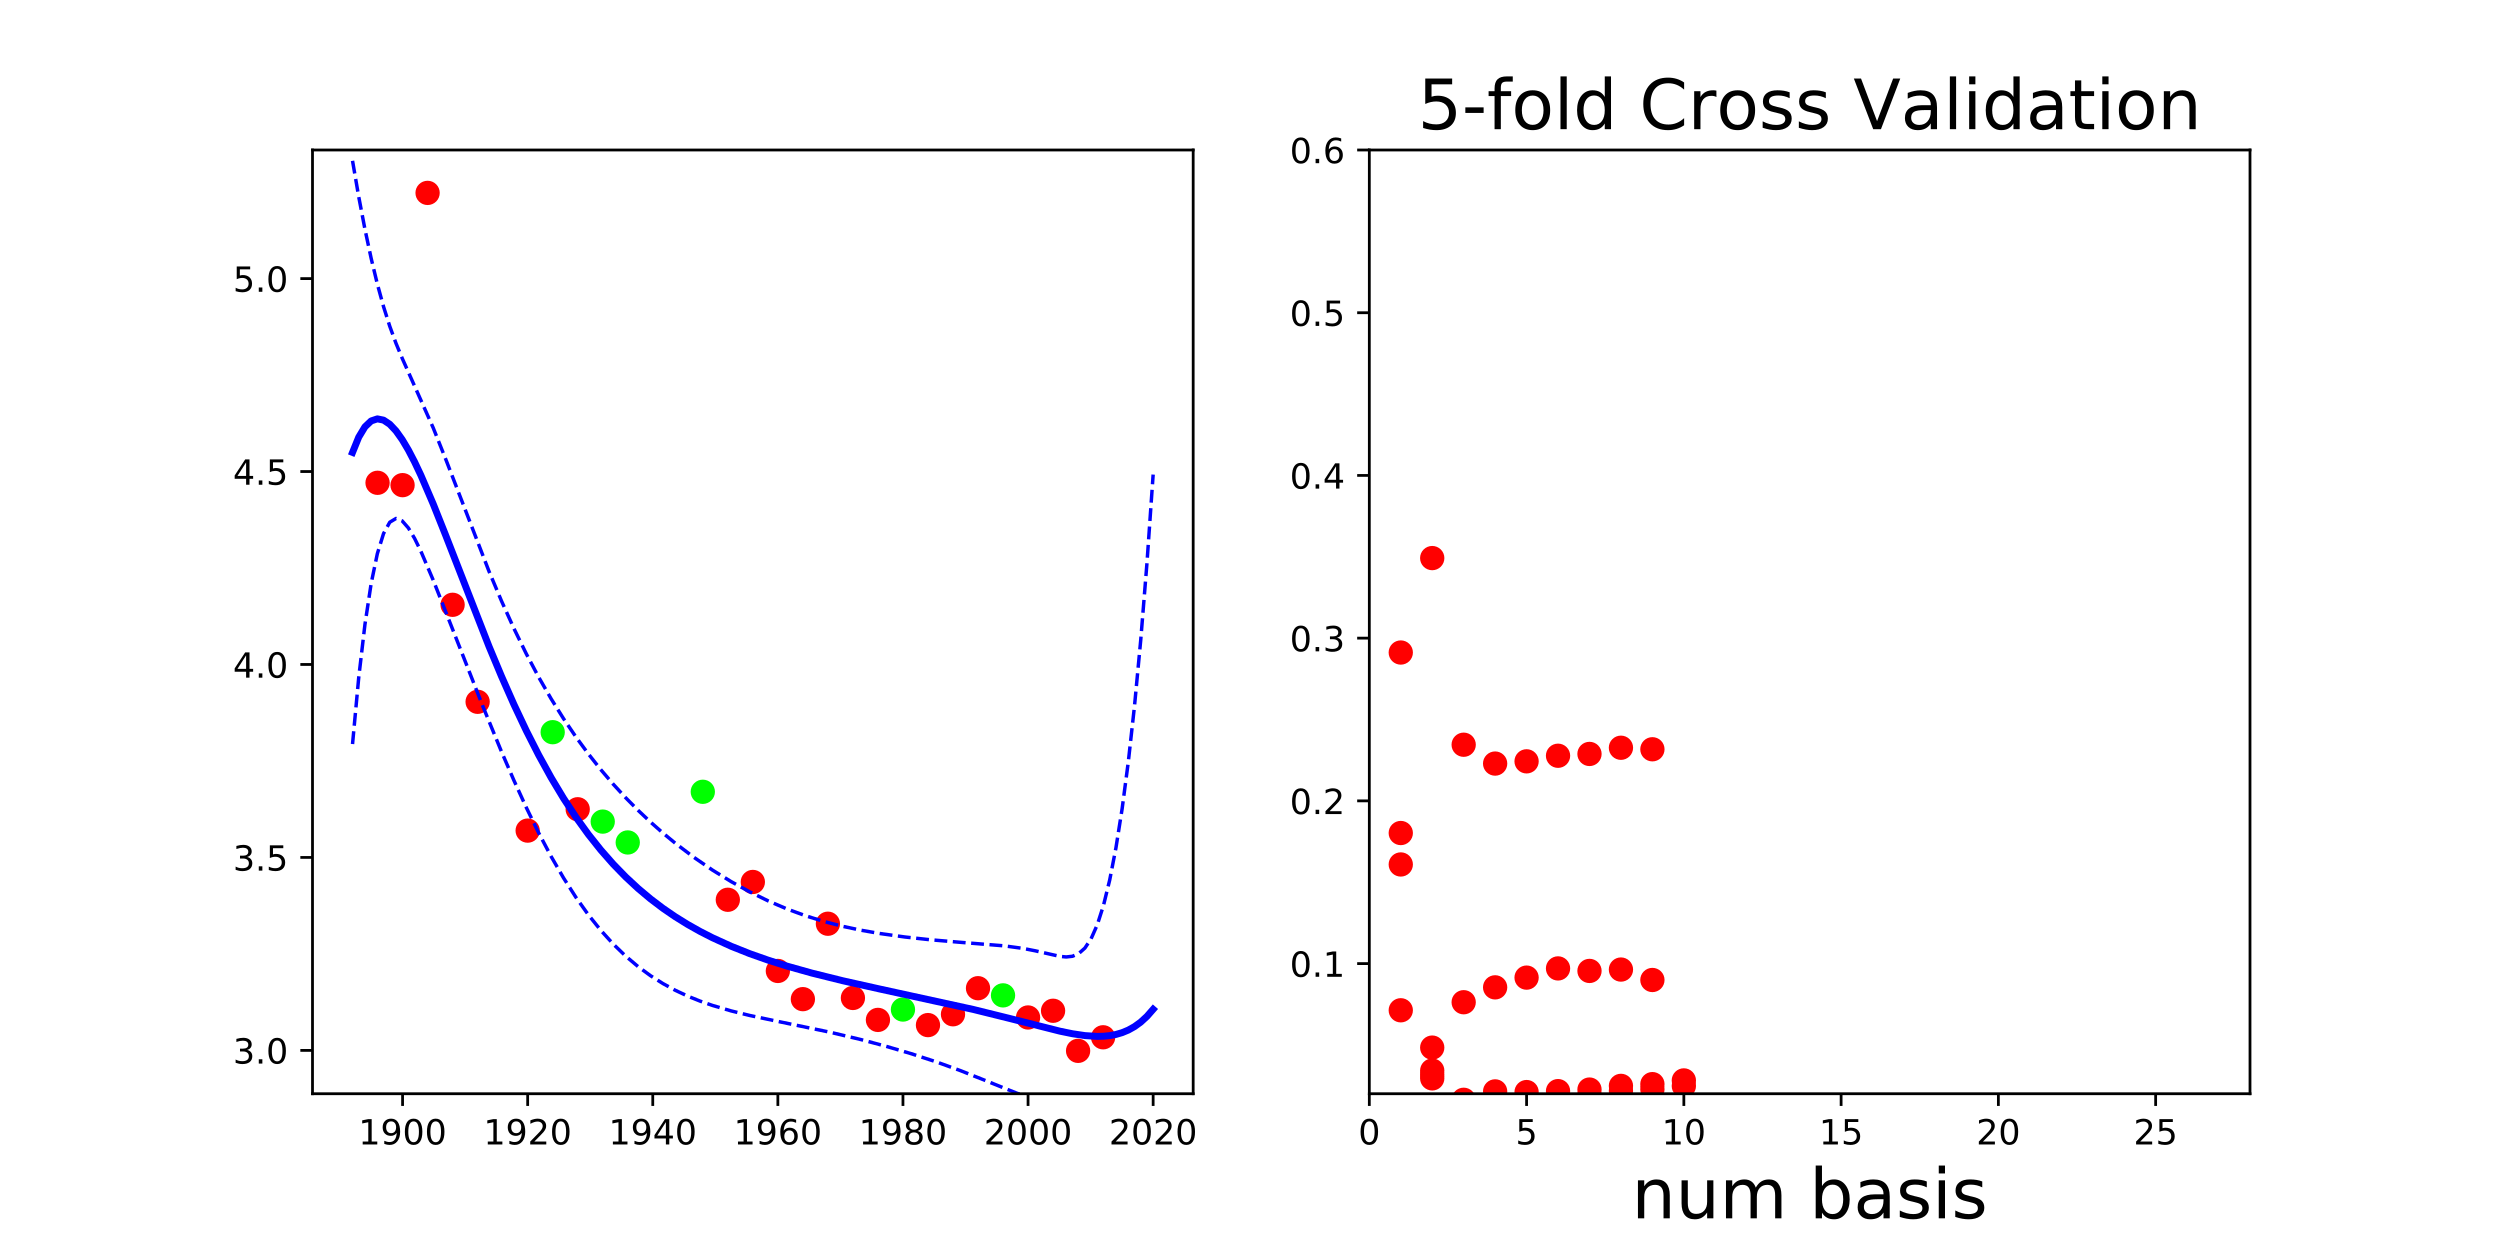 <?xml version="1.0" encoding="utf-8" standalone="no"?>
<!DOCTYPE svg PUBLIC "-//W3C//DTD SVG 1.1//EN"
  "http://www.w3.org/Graphics/SVG/1.1/DTD/svg11.dtd">
<!-- Created with matplotlib (http://matplotlib.org/) -->
<svg height="360pt" version="1.1" viewBox="0 0 720 360" width="720pt" xmlns="http://www.w3.org/2000/svg" xmlns:xlink="http://www.w3.org/1999/xlink">
 <defs>
  <style type="text/css">
*{stroke-linecap:butt;stroke-linejoin:round;}
  </style>
 </defs>
 <g id="figure_1">
  <g id="patch_1">
   <path d="M 0 360 
L 720 360 
L 720 0 
L 0 0 
z
" style="fill:none;"/>
  </g>
  <g id="axes_1">
   <g id="patch_2">
    <path d="M 90 315 
L 343.636 315 
L 343.636 43.2 
L 90 43.2 
z
" style="fill:none;"/>
   </g>
   <g id="matplotlib.axis_1">
    <g id="xtick_1">
     <g id="line2d_1">
      <defs>
       <path d="M 0 0 
L 0 3.5 
" id="m26faeef9ec" style="stroke:#000000;stroke-width:0.8;"/>
      </defs>
      <g>
       <use style="stroke:#000000;stroke-width:0.8;" x="115.94" xlink:href="#m26faeef9ec" y="315"/>
      </g>
     </g>
     <g id="text_1">
      <!-- 1900 -->
      <defs>
       <path d="M 12.406 8.297 
L 28.516 8.297 
L 28.516 63.922 
L 10.984 60.406 
L 10.984 69.391 
L 28.422 72.906 
L 38.281 72.906 
L 38.281 8.297 
L 54.391 8.297 
L 54.391 0 
L 12.406 0 
z
" id="DejaVuSans-31"/>
       <path d="M 10.984 1.516 
L 10.984 10.5 
Q 14.703 8.734 18.5 7.812 
Q 22.312 6.891 25.984 6.891 
Q 35.75 6.891 40.891 13.453 
Q 46.047 20.016 46.781 33.406 
Q 43.953 29.203 39.594 26.953 
Q 35.25 24.703 29.984 24.703 
Q 19.047 24.703 12.672 31.312 
Q 6.297 37.938 6.297 49.422 
Q 6.297 60.641 12.938 67.422 
Q 19.578 74.219 30.609 74.219 
Q 43.266 74.219 49.922 64.516 
Q 56.594 54.828 56.594 36.375 
Q 56.594 19.141 48.406 8.859 
Q 40.234 -1.422 26.422 -1.422 
Q 22.703 -1.422 18.891 -0.688 
Q 15.094 0.047 10.984 1.516 
z
M 30.609 32.422 
Q 37.25 32.422 41.125 36.953 
Q 45.016 41.5 45.016 49.422 
Q 45.016 57.281 41.125 61.844 
Q 37.25 66.406 30.609 66.406 
Q 23.969 66.406 20.094 61.844 
Q 16.219 57.281 16.219 49.422 
Q 16.219 41.5 20.094 36.953 
Q 23.969 32.422 30.609 32.422 
z
" id="DejaVuSans-39"/>
       <path d="M 31.781 66.406 
Q 24.172 66.406 20.328 58.906 
Q 16.5 51.422 16.5 36.375 
Q 16.5 21.391 20.328 13.891 
Q 24.172 6.391 31.781 6.391 
Q 39.453 6.391 43.281 13.891 
Q 47.125 21.391 47.125 36.375 
Q 47.125 51.422 43.281 58.906 
Q 39.453 66.406 31.781 66.406 
z
M 31.781 74.219 
Q 44.047 74.219 50.516 64.516 
Q 56.984 54.828 56.984 36.375 
Q 56.984 17.969 50.516 8.266 
Q 44.047 -1.422 31.781 -1.422 
Q 19.531 -1.422 13.062 8.266 
Q 6.594 17.969 6.594 36.375 
Q 6.594 54.828 13.062 64.516 
Q 19.531 74.219 31.781 74.219 
z
" id="DejaVuSans-30"/>
      </defs>
      <g transform="translate(103.215 329.598)scale(0.1 -0.1)">
       <use xlink:href="#DejaVuSans-31"/>
       <use x="63.623" xlink:href="#DejaVuSans-39"/>
       <use x="127.246" xlink:href="#DejaVuSans-30"/>
       <use x="190.869" xlink:href="#DejaVuSans-30"/>
      </g>
     </g>
    </g>
    <g id="xtick_2">
     <g id="line2d_2">
      <g>
       <use style="stroke:#000000;stroke-width:0.8;" x="151.968" xlink:href="#m26faeef9ec" y="315"/>
      </g>
     </g>
     <g id="text_2">
      <!-- 1920 -->
      <defs>
       <path d="M 19.188 8.297 
L 53.609 8.297 
L 53.609 0 
L 7.328 0 
L 7.328 8.297 
Q 12.938 14.109 22.625 23.891 
Q 32.328 33.688 34.812 36.531 
Q 39.547 41.844 41.422 45.531 
Q 43.312 49.219 43.312 52.781 
Q 43.312 58.594 39.234 62.25 
Q 35.156 65.922 28.609 65.922 
Q 23.969 65.922 18.812 64.312 
Q 13.672 62.703 7.812 59.422 
L 7.812 69.391 
Q 13.766 71.781 18.938 73 
Q 24.125 74.219 28.422 74.219 
Q 39.75 74.219 46.484 68.547 
Q 53.219 62.891 53.219 53.422 
Q 53.219 48.922 51.531 44.891 
Q 49.859 40.875 45.406 35.406 
Q 44.188 33.984 37.641 27.219 
Q 31.109 20.453 19.188 8.297 
z
" id="DejaVuSans-32"/>
      </defs>
      <g transform="translate(139.243 329.598)scale(0.1 -0.1)">
       <use xlink:href="#DejaVuSans-31"/>
       <use x="63.623" xlink:href="#DejaVuSans-39"/>
       <use x="127.246" xlink:href="#DejaVuSans-32"/>
       <use x="190.869" xlink:href="#DejaVuSans-30"/>
      </g>
     </g>
    </g>
    <g id="xtick_3">
     <g id="line2d_3">
      <g>
       <use style="stroke:#000000;stroke-width:0.8;" x="187.996" xlink:href="#m26faeef9ec" y="315"/>
      </g>
     </g>
     <g id="text_3">
      <!-- 1940 -->
      <defs>
       <path d="M 37.797 64.312 
L 12.891 25.391 
L 37.797 25.391 
z
M 35.203 72.906 
L 47.609 72.906 
L 47.609 25.391 
L 58.016 25.391 
L 58.016 17.188 
L 47.609 17.188 
L 47.609 0 
L 37.797 0 
L 37.797 17.188 
L 4.891 17.188 
L 4.891 26.703 
z
" id="DejaVuSans-34"/>
      </defs>
      <g transform="translate(175.271 329.598)scale(0.1 -0.1)">
       <use xlink:href="#DejaVuSans-31"/>
       <use x="63.623" xlink:href="#DejaVuSans-39"/>
       <use x="127.246" xlink:href="#DejaVuSans-34"/>
       <use x="190.869" xlink:href="#DejaVuSans-30"/>
      </g>
     </g>
    </g>
    <g id="xtick_4">
     <g id="line2d_4">
      <g>
       <use style="stroke:#000000;stroke-width:0.8;" x="224.024" xlink:href="#m26faeef9ec" y="315"/>
      </g>
     </g>
     <g id="text_4">
      <!-- 1960 -->
      <defs>
       <path d="M 33.016 40.375 
Q 26.375 40.375 22.484 35.828 
Q 18.609 31.297 18.609 23.391 
Q 18.609 15.531 22.484 10.953 
Q 26.375 6.391 33.016 6.391 
Q 39.656 6.391 43.531 10.953 
Q 47.406 15.531 47.406 23.391 
Q 47.406 31.297 43.531 35.828 
Q 39.656 40.375 33.016 40.375 
z
M 52.594 71.297 
L 52.594 62.312 
Q 48.875 64.062 45.094 64.984 
Q 41.312 65.922 37.594 65.922 
Q 27.828 65.922 22.672 59.328 
Q 17.531 52.734 16.797 39.406 
Q 19.672 43.656 24.016 45.922 
Q 28.375 48.188 33.594 48.188 
Q 44.578 48.188 50.953 41.516 
Q 57.328 34.859 57.328 23.391 
Q 57.328 12.156 50.688 5.359 
Q 44.047 -1.422 33.016 -1.422 
Q 20.359 -1.422 13.672 8.266 
Q 6.984 17.969 6.984 36.375 
Q 6.984 53.656 15.188 63.938 
Q 23.391 74.219 37.203 74.219 
Q 40.922 74.219 44.703 73.484 
Q 48.484 72.75 52.594 71.297 
z
" id="DejaVuSans-36"/>
      </defs>
      <g transform="translate(211.299 329.598)scale(0.1 -0.1)">
       <use xlink:href="#DejaVuSans-31"/>
       <use x="63.623" xlink:href="#DejaVuSans-39"/>
       <use x="127.246" xlink:href="#DejaVuSans-36"/>
       <use x="190.869" xlink:href="#DejaVuSans-30"/>
      </g>
     </g>
    </g>
    <g id="xtick_5">
     <g id="line2d_5">
      <g>
       <use style="stroke:#000000;stroke-width:0.8;" x="260.052" xlink:href="#m26faeef9ec" y="315"/>
      </g>
     </g>
     <g id="text_5">
      <!-- 1980 -->
      <defs>
       <path d="M 31.781 34.625 
Q 24.75 34.625 20.719 30.859 
Q 16.703 27.094 16.703 20.516 
Q 16.703 13.922 20.719 10.156 
Q 24.75 6.391 31.781 6.391 
Q 38.812 6.391 42.859 10.172 
Q 46.922 13.969 46.922 20.516 
Q 46.922 27.094 42.891 30.859 
Q 38.875 34.625 31.781 34.625 
z
M 21.922 38.812 
Q 15.578 40.375 12.031 44.719 
Q 8.5 49.078 8.5 55.328 
Q 8.5 64.062 14.719 69.141 
Q 20.953 74.219 31.781 74.219 
Q 42.672 74.219 48.875 69.141 
Q 55.078 64.062 55.078 55.328 
Q 55.078 49.078 51.531 44.719 
Q 48 40.375 41.703 38.812 
Q 48.828 37.156 52.797 32.312 
Q 56.781 27.484 56.781 20.516 
Q 56.781 9.906 50.312 4.234 
Q 43.844 -1.422 31.781 -1.422 
Q 19.734 -1.422 13.25 4.234 
Q 6.781 9.906 6.781 20.516 
Q 6.781 27.484 10.781 32.312 
Q 14.797 37.156 21.922 38.812 
z
M 18.312 54.391 
Q 18.312 48.734 21.844 45.562 
Q 25.391 42.391 31.781 42.391 
Q 38.141 42.391 41.719 45.562 
Q 45.312 48.734 45.312 54.391 
Q 45.312 60.062 41.719 63.234 
Q 38.141 66.406 31.781 66.406 
Q 25.391 66.406 21.844 63.234 
Q 18.312 60.062 18.312 54.391 
z
" id="DejaVuSans-38"/>
      </defs>
      <g transform="translate(247.327 329.598)scale(0.1 -0.1)">
       <use xlink:href="#DejaVuSans-31"/>
       <use x="63.623" xlink:href="#DejaVuSans-39"/>
       <use x="127.246" xlink:href="#DejaVuSans-38"/>
       <use x="190.869" xlink:href="#DejaVuSans-30"/>
      </g>
     </g>
    </g>
    <g id="xtick_6">
     <g id="line2d_6">
      <g>
       <use style="stroke:#000000;stroke-width:0.8;" x="296.08" xlink:href="#m26faeef9ec" y="315"/>
      </g>
     </g>
     <g id="text_6">
      <!-- 2000 -->
      <g transform="translate(283.355 329.598)scale(0.1 -0.1)">
       <use xlink:href="#DejaVuSans-32"/>
       <use x="63.623" xlink:href="#DejaVuSans-30"/>
       <use x="127.246" xlink:href="#DejaVuSans-30"/>
       <use x="190.869" xlink:href="#DejaVuSans-30"/>
      </g>
     </g>
    </g>
    <g id="xtick_7">
     <g id="line2d_7">
      <g>
       <use style="stroke:#000000;stroke-width:0.8;" x="332.107" xlink:href="#m26faeef9ec" y="315"/>
      </g>
     </g>
     <g id="text_7">
      <!-- 2020 -->
      <g transform="translate(319.382 329.598)scale(0.1 -0.1)">
       <use xlink:href="#DejaVuSans-32"/>
       <use x="63.623" xlink:href="#DejaVuSans-30"/>
       <use x="127.246" xlink:href="#DejaVuSans-32"/>
       <use x="190.869" xlink:href="#DejaVuSans-30"/>
      </g>
     </g>
    </g>
   </g>
   <g id="matplotlib.axis_2">
    <g id="ytick_1">
     <g id="line2d_8">
      <defs>
       <path d="M 0 0 
L -3.5 0 
" id="mc18b4d6259" style="stroke:#000000;stroke-width:0.8;"/>
      </defs>
      <g>
       <use style="stroke:#000000;stroke-width:0.8;" x="90" xlink:href="#mc18b4d6259" y="302.509"/>
      </g>
     </g>
     <g id="text_8">
      <!-- 3.0 -->
      <defs>
       <path d="M 40.578 39.312 
Q 47.656 37.797 51.625 33 
Q 55.609 28.219 55.609 21.188 
Q 55.609 10.406 48.188 4.484 
Q 40.766 -1.422 27.094 -1.422 
Q 22.516 -1.422 17.656 -0.516 
Q 12.797 0.391 7.625 2.203 
L 7.625 11.719 
Q 11.719 9.328 16.594 8.109 
Q 21.484 6.891 26.812 6.891 
Q 36.078 6.891 40.938 10.547 
Q 45.797 14.203 45.797 21.188 
Q 45.797 27.641 41.281 31.266 
Q 36.766 34.906 28.719 34.906 
L 20.219 34.906 
L 20.219 43.016 
L 29.109 43.016 
Q 36.375 43.016 40.234 45.922 
Q 44.094 48.828 44.094 54.297 
Q 44.094 59.906 40.109 62.906 
Q 36.141 65.922 28.719 65.922 
Q 24.656 65.922 20.016 65.031 
Q 15.375 64.156 9.812 62.312 
L 9.812 71.094 
Q 15.438 72.656 20.344 73.438 
Q 25.25 74.219 29.594 74.219 
Q 40.828 74.219 47.359 69.109 
Q 53.906 64.016 53.906 55.328 
Q 53.906 49.266 50.438 45.094 
Q 46.969 40.922 40.578 39.312 
z
" id="DejaVuSans-33"/>
       <path d="M 10.688 12.406 
L 21 12.406 
L 21 0 
L 10.688 0 
z
" id="DejaVuSans-2e"/>
      </defs>
      <g transform="translate(67.097 306.309)scale(0.1 -0.1)">
       <use xlink:href="#DejaVuSans-33"/>
       <use x="63.623" xlink:href="#DejaVuSans-2e"/>
       <use x="95.41" xlink:href="#DejaVuSans-30"/>
      </g>
     </g>
    </g>
    <g id="ytick_2">
     <g id="line2d_9">
      <g>
       <use style="stroke:#000000;stroke-width:0.8;" x="90" xlink:href="#mc18b4d6259" y="246.941"/>
      </g>
     </g>
     <g id="text_9">
      <!-- 3.5 -->
      <defs>
       <path d="M 10.797 72.906 
L 49.516 72.906 
L 49.516 64.594 
L 19.828 64.594 
L 19.828 46.734 
Q 21.969 47.469 24.109 47.828 
Q 26.266 48.188 28.422 48.188 
Q 40.625 48.188 47.75 41.5 
Q 54.891 34.812 54.891 23.391 
Q 54.891 11.625 47.562 5.094 
Q 40.234 -1.422 26.906 -1.422 
Q 22.312 -1.422 17.547 -0.641 
Q 12.797 0.141 7.719 1.703 
L 7.719 11.625 
Q 12.109 9.234 16.797 8.062 
Q 21.484 6.891 26.703 6.891 
Q 35.156 6.891 40.078 11.328 
Q 45.016 15.766 45.016 23.391 
Q 45.016 31 40.078 35.438 
Q 35.156 39.891 26.703 39.891 
Q 22.75 39.891 18.812 39.016 
Q 14.891 38.141 10.797 36.281 
z
" id="DejaVuSans-35"/>
      </defs>
      <g transform="translate(67.097 250.74)scale(0.1 -0.1)">
       <use xlink:href="#DejaVuSans-33"/>
       <use x="63.623" xlink:href="#DejaVuSans-2e"/>
       <use x="95.41" xlink:href="#DejaVuSans-35"/>
      </g>
     </g>
    </g>
    <g id="ytick_3">
     <g id="line2d_10">
      <g>
       <use style="stroke:#000000;stroke-width:0.8;" x="90" xlink:href="#mc18b4d6259" y="191.373"/>
      </g>
     </g>
     <g id="text_10">
      <!-- 4.0 -->
      <g transform="translate(67.097 195.172)scale(0.1 -0.1)">
       <use xlink:href="#DejaVuSans-34"/>
       <use x="63.623" xlink:href="#DejaVuSans-2e"/>
       <use x="95.41" xlink:href="#DejaVuSans-30"/>
      </g>
     </g>
    </g>
    <g id="ytick_4">
     <g id="line2d_11">
      <g>
       <use style="stroke:#000000;stroke-width:0.8;" x="90" xlink:href="#mc18b4d6259" y="135.804"/>
      </g>
     </g>
     <g id="text_11">
      <!-- 4.5 -->
      <g transform="translate(67.097 139.604)scale(0.1 -0.1)">
       <use xlink:href="#DejaVuSans-34"/>
       <use x="63.623" xlink:href="#DejaVuSans-2e"/>
       <use x="95.41" xlink:href="#DejaVuSans-35"/>
      </g>
     </g>
    </g>
    <g id="ytick_5">
     <g id="line2d_12">
      <g>
       <use style="stroke:#000000;stroke-width:0.8;" x="90" xlink:href="#mc18b4d6259" y="80.236"/>
      </g>
     </g>
     <g id="text_12">
      <!-- 5.0 -->
      <g transform="translate(67.097 84.035)scale(0.1 -0.1)">
       <use xlink:href="#DejaVuSans-35"/>
       <use x="63.623" xlink:href="#DejaVuSans-2e"/>
       <use x="95.41" xlink:href="#DejaVuSans-30"/>
      </g>
     </g>
    </g>
   </g>
   <g id="line2d_13">
    <defs>
     <path d="M 0 3 
C 0.796 3 1.559 2.684 2.121 2.121 
C 2.684 1.559 3 0.796 3 0 
C 3 -0.796 2.684 -1.559 2.121 -2.121 
C 1.559 -2.684 0.796 -3 0 -3 
C -0.796 -3 -1.559 -2.684 -2.121 -2.121 
C -2.684 -1.559 -3 -0.796 -3 0 
C -3 0.796 -2.684 1.559 -2.121 2.121 
C -1.559 2.684 -0.796 3 0 3 
z
" id="mc33b21d9c6" style="stroke:#ff0000;"/>
    </defs>
    <g clip-path="url(#p772fdf764b)">
     <use style="fill:#ff0000;stroke:#ff0000;" x="274.463" xlink:href="#mc33b21d9c6" y="292.11"/>
     <use style="fill:#ff0000;stroke:#ff0000;" x="137.557" xlink:href="#mc33b21d9c6" y="202.118"/>
     <use style="fill:#ff0000;stroke:#ff0000;" x="252.846" xlink:href="#mc33b21d9c6" y="293.734"/>
     <use style="fill:#ff0000;stroke:#ff0000;" x="224.024" xlink:href="#mc33b21d9c6" y="279.634"/>
     <use style="fill:#ff0000;stroke:#ff0000;" x="267.257" xlink:href="#mc33b21d9c6" y="295.227"/>
     <use style="fill:#ff0000;stroke:#ff0000;" x="123.146" xlink:href="#mc33b21d9c6" y="55.555"/>
     <use style="fill:#ff0000;stroke:#ff0000;" x="166.379" xlink:href="#mc33b21d9c6" y="233.067"/>
     <use style="fill:#ff0000;stroke:#ff0000;" x="310.491" xlink:href="#mc33b21d9c6" y="302.645"/>
     <use style="fill:#ff0000;stroke:#ff0000;" x="115.94" xlink:href="#mc33b21d9c6" y="139.724"/>
     <use style="fill:#ff0000;stroke:#ff0000;" x="303.285" xlink:href="#mc33b21d9c6" y="291.1"/>
     <use style="fill:#ff0000;stroke:#ff0000;" x="108.735" xlink:href="#mc33b21d9c6" y="139.046"/>
     <use style="fill:#ff0000;stroke:#ff0000;" x="238.435" xlink:href="#mc33b21d9c6" y="266.035"/>
     <use style="fill:#ff0000;stroke:#ff0000;" x="151.968" xlink:href="#mc33b21d9c6" y="239.216"/>
     <use style="fill:#ff0000;stroke:#ff0000;" x="130.351" xlink:href="#mc33b21d9c6" y="174.182"/>
     <use style="fill:#ff0000;stroke:#ff0000;" x="317.696" xlink:href="#mc33b21d9c6" y="298.739"/>
     <use style="fill:#ff0000;stroke:#ff0000;" x="216.818" xlink:href="#mc33b21d9c6" y="254.006"/>
     <use style="fill:#ff0000;stroke:#ff0000;" x="281.668" xlink:href="#mc33b21d9c6" y="284.603"/>
     <use style="fill:#ff0000;stroke:#ff0000;" x="296.08" xlink:href="#mc33b21d9c6" y="293.032"/>
     <use style="fill:#ff0000;stroke:#ff0000;" x="231.229" xlink:href="#mc33b21d9c6" y="287.755"/>
     <use style="fill:#ff0000;stroke:#ff0000;" x="209.613" xlink:href="#mc33b21d9c6" y="259.134"/>
     <use style="fill:#ff0000;stroke:#ff0000;" x="245.64" xlink:href="#mc33b21d9c6" y="287.413"/>
    </g>
   </g>
   <g id="line2d_14">
    <defs>
     <path d="M 0 3 
C 0.796 3 1.559 2.684 2.121 2.121 
C 2.684 1.559 3 0.796 3 0 
C 3 -0.796 2.684 -1.559 2.121 -2.121 
C 1.559 -2.684 0.796 -3 0 -3 
C -0.796 -3 -1.559 -2.684 -2.121 -2.121 
C -2.684 -1.559 -3 -0.796 -3 0 
C -3 0.796 -2.684 1.559 -2.121 2.121 
C -1.559 2.684 -0.796 3 0 3 
z
" id="m5771066d41" style="stroke:#00ff00;"/>
    </defs>
    <g clip-path="url(#p772fdf764b)">
     <use style="fill:#00ff00;stroke:#00ff00;" x="202.407" xlink:href="#m5771066d41" y="228.036"/>
     <use style="fill:#00ff00;stroke:#00ff00;" x="159.174" xlink:href="#m5771066d41" y="210.872"/>
     <use style="fill:#00ff00;stroke:#00ff00;" x="173.585" xlink:href="#m5771066d41" y="236.623"/>
     <use style="fill:#00ff00;stroke:#00ff00;" x="180.79" xlink:href="#m5771066d41" y="242.628"/>
     <use style="fill:#00ff00;stroke:#00ff00;" x="260.052" xlink:href="#m5771066d41" y="290.749"/>
     <use style="fill:#00ff00;stroke:#00ff00;" x="288.874" xlink:href="#m5771066d41" y="286.667"/>
    </g>
   </g>
   <g id="line2d_15">
    <path clip-path="url(#p772fdf764b)" d="M 101.529 130.302 
L 103.316 125.897 
L 105.104 122.932 
L 106.891 121.23 
L 108.679 120.633 
L 110.466 120.996 
L 112.254 122.188 
L 114.041 124.09 
L 115.828 126.597 
L 117.616 129.61 
L 119.403 133.046 
L 121.191 136.826 
L 124.766 145.152 
L 128.34 154.129 
L 140.852 186.213 
L 144.427 194.774 
L 148.002 202.866 
L 151.577 210.441 
L 155.152 217.475 
L 158.727 223.963 
L 162.302 229.916 
L 165.876 235.353 
L 169.451 240.301 
L 173.026 244.792 
L 176.601 248.859 
L 180.176 252.536 
L 183.751 255.859 
L 187.326 258.86 
L 190.9 261.57 
L 194.475 264.021 
L 198.05 266.239 
L 201.625 268.25 
L 205.2 270.077 
L 210.562 272.519 
L 215.924 274.658 
L 221.287 276.548 
L 226.649 278.237 
L 233.799 280.241 
L 242.736 282.458 
L 253.461 284.857 
L 280.272 290.713 
L 290.997 293.369 
L 305.296 296.987 
L 308.871 297.717 
L 312.446 298.251 
L 316.021 298.48 
L 317.808 298.437 
L 319.595 298.261 
L 321.383 297.926 
L 323.17 297.403 
L 324.958 296.661 
L 326.745 295.661 
L 328.533 294.364 
L 330.32 292.722 
L 332.107 290.683 
L 332.107 290.683 
" style="fill:none;stroke:#0000ff;stroke-linecap:square;stroke-width:2;"/>
   </g>
   <g id="line2d_16">
    <path clip-path="url(#p772fdf764b)" d="M 101.529 46.319 
L 103.316 56.679 
L 105.104 66.026 
L 106.891 74.402 
L 108.679 81.83 
L 110.466 88.337 
L 112.254 93.975 
L 114.041 98.86 
L 115.828 103.177 
L 124.766 123.226 
L 128.34 132.176 
L 140.852 164.588 
L 144.427 173.077 
L 148.002 180.988 
L 151.577 188.304 
L 155.152 195.048 
L 158.727 201.257 
L 162.302 206.977 
L 165.876 212.255 
L 169.451 217.132 
L 173.026 221.648 
L 176.601 225.837 
L 180.176 229.73 
L 183.751 233.355 
L 187.326 236.736 
L 190.9 239.892 
L 194.475 242.842 
L 199.838 246.911 
L 205.2 250.588 
L 210.562 253.898 
L 215.924 256.86 
L 221.287 259.483 
L 226.649 261.775 
L 232.011 263.745 
L 237.374 265.409 
L 242.736 266.792 
L 248.098 267.929 
L 253.461 268.861 
L 260.61 269.854 
L 267.76 270.634 
L 276.697 271.394 
L 289.209 272.405 
L 294.571 273.132 
L 298.146 273.833 
L 305.296 275.449 
L 307.083 275.601 
L 308.871 275.404 
L 310.658 274.641 
L 312.446 273.05 
L 314.233 270.36 
L 316.021 266.327 
L 317.808 260.743 
L 319.595 253.433 
L 321.383 244.227 
L 323.17 232.939 
L 324.958 219.36 
L 326.745 203.244 
L 328.533 184.311 
L 330.32 162.241 
L 332.107 136.676 
L 332.107 136.676 
" style="fill:none;stroke:#0000ff;stroke-dasharray:3.7,1.6;stroke-dashoffset:0;"/>
   </g>
   <g id="line2d_17">
    <path clip-path="url(#p772fdf764b)" d="M 101.529 214.285 
L 103.316 195.116 
L 105.104 179.837 
L 106.891 168.059 
L 108.679 159.437 
L 110.466 153.656 
L 112.254 150.401 
L 114.041 149.321 
L 115.828 150.016 
L 117.616 152.061 
L 119.403 155.065 
L 121.191 158.711 
L 124.766 167.079 
L 130.128 180.665 
L 139.065 203.415 
L 144.427 216.471 
L 148.002 224.745 
L 151.577 232.578 
L 155.152 239.902 
L 158.727 246.669 
L 162.302 252.854 
L 165.876 258.451 
L 169.451 263.47 
L 173.026 267.936 
L 176.601 271.881 
L 180.176 275.342 
L 183.751 278.362 
L 187.326 280.984 
L 190.9 283.249 
L 194.475 285.2 
L 198.05 286.878 
L 201.625 288.321 
L 205.2 289.566 
L 210.562 291.139 
L 215.924 292.455 
L 224.862 294.339 
L 239.161 297.304 
L 248.098 299.435 
L 255.248 301.348 
L 262.398 303.456 
L 269.547 305.783 
L 276.697 308.372 
L 283.847 311.217 
L 292.784 314.813 
L 296.359 316.071 
L 299.934 317.132 
L 305.296 318.526 
L 307.083 319.141 
L 308.871 320.03 
L 310.658 321.389 
L 312.446 323.452 
L 314.233 326.463 
L 316.021 330.634 
L 317.808 336.131 
L 319.595 343.088 
L 321.383 351.625 
L 323.019 361 
L 323.019 361 
" style="fill:none;stroke:#0000ff;stroke-dasharray:3.7,1.6;stroke-dashoffset:0;"/>
   </g>
   <g id="patch_3">
    <path d="M 90 315 
L 90 43.2 
" style="fill:none;stroke:#000000;stroke-linecap:square;stroke-linejoin:miter;stroke-width:0.8;"/>
   </g>
   <g id="patch_4">
    <path d="M 343.636 315 
L 343.636 43.2 
" style="fill:none;stroke:#000000;stroke-linecap:square;stroke-linejoin:miter;stroke-width:0.8;"/>
   </g>
   <g id="patch_5">
    <path d="M 90 315 
L 343.636 315 
" style="fill:none;stroke:#000000;stroke-linecap:square;stroke-linejoin:miter;stroke-width:0.8;"/>
   </g>
   <g id="patch_6">
    <path d="M 90 43.2 
L 343.636 43.2 
" style="fill:none;stroke:#000000;stroke-linecap:square;stroke-linejoin:miter;stroke-width:0.8;"/>
   </g>
  </g>
  <g id="axes_2">
   <g id="patch_7">
    <path d="M 394.364 315 
L 648 315 
L 648 43.2 
L 394.364 43.2 
z
" style="fill:none;"/>
   </g>
   <g id="matplotlib.axis_3">
    <g id="xtick_8">
     <g id="line2d_18">
      <g>
       <use style="stroke:#000000;stroke-width:0.8;" x="394.364" xlink:href="#m26faeef9ec" y="315"/>
      </g>
     </g>
     <g id="text_13">
      <!-- 0 -->
      <g transform="translate(391.182 329.598)scale(0.1 -0.1)">
       <use xlink:href="#DejaVuSans-30"/>
      </g>
     </g>
    </g>
    <g id="xtick_9">
     <g id="line2d_19">
      <g>
       <use style="stroke:#000000;stroke-width:0.8;" x="439.656" xlink:href="#m26faeef9ec" y="315"/>
      </g>
     </g>
     <g id="text_14">
      <!-- 5 -->
      <g transform="translate(436.475 329.598)scale(0.1 -0.1)">
       <use xlink:href="#DejaVuSans-35"/>
      </g>
     </g>
    </g>
    <g id="xtick_10">
     <g id="line2d_20">
      <g>
       <use style="stroke:#000000;stroke-width:0.8;" x="484.948" xlink:href="#m26faeef9ec" y="315"/>
      </g>
     </g>
     <g id="text_15">
      <!-- 10 -->
      <g transform="translate(478.586 329.598)scale(0.1 -0.1)">
       <use xlink:href="#DejaVuSans-31"/>
       <use x="63.623" xlink:href="#DejaVuSans-30"/>
      </g>
     </g>
    </g>
    <g id="xtick_11">
     <g id="line2d_21">
      <g>
       <use style="stroke:#000000;stroke-width:0.8;" x="530.24" xlink:href="#m26faeef9ec" y="315"/>
      </g>
     </g>
     <g id="text_16">
      <!-- 15 -->
      <g transform="translate(523.878 329.598)scale(0.1 -0.1)">
       <use xlink:href="#DejaVuSans-31"/>
       <use x="63.623" xlink:href="#DejaVuSans-35"/>
      </g>
     </g>
    </g>
    <g id="xtick_12">
     <g id="line2d_22">
      <g>
       <use style="stroke:#000000;stroke-width:0.8;" x="575.532" xlink:href="#m26faeef9ec" y="315"/>
      </g>
     </g>
     <g id="text_17">
      <!-- 20 -->
      <g transform="translate(569.17 329.598)scale(0.1 -0.1)">
       <use xlink:href="#DejaVuSans-32"/>
       <use x="63.623" xlink:href="#DejaVuSans-30"/>
      </g>
     </g>
    </g>
    <g id="xtick_13">
     <g id="line2d_23">
      <g>
       <use style="stroke:#000000;stroke-width:0.8;" x="620.825" xlink:href="#m26faeef9ec" y="315"/>
      </g>
     </g>
     <g id="text_18">
      <!-- 25 -->
      <g transform="translate(614.462 329.598)scale(0.1 -0.1)">
       <use xlink:href="#DejaVuSans-32"/>
       <use x="63.623" xlink:href="#DejaVuSans-35"/>
      </g>
     </g>
    </g>
    <g id="text_19">
     <!-- num basis -->
     <defs>
      <path d="M 54.891 33.016 
L 54.891 0 
L 45.906 0 
L 45.906 32.719 
Q 45.906 40.484 42.875 44.328 
Q 39.844 48.188 33.797 48.188 
Q 26.516 48.188 22.312 43.547 
Q 18.109 38.922 18.109 30.906 
L 18.109 0 
L 9.078 0 
L 9.078 54.688 
L 18.109 54.688 
L 18.109 46.188 
Q 21.344 51.125 25.703 53.562 
Q 30.078 56 35.797 56 
Q 45.219 56 50.047 50.172 
Q 54.891 44.344 54.891 33.016 
z
" id="DejaVuSans-6e"/>
      <path d="M 8.5 21.578 
L 8.5 54.688 
L 17.484 54.688 
L 17.484 21.922 
Q 17.484 14.156 20.5 10.266 
Q 23.531 6.391 29.594 6.391 
Q 36.859 6.391 41.078 11.031 
Q 45.312 15.672 45.312 23.688 
L 45.312 54.688 
L 54.297 54.688 
L 54.297 0 
L 45.312 0 
L 45.312 8.406 
Q 42.047 3.422 37.719 1 
Q 33.406 -1.422 27.688 -1.422 
Q 18.266 -1.422 13.375 4.438 
Q 8.5 10.297 8.5 21.578 
z
M 31.109 56 
z
" id="DejaVuSans-75"/>
      <path d="M 52 44.188 
Q 55.375 50.25 60.062 53.125 
Q 64.75 56 71.094 56 
Q 79.641 56 84.281 50.016 
Q 88.922 44.047 88.922 33.016 
L 88.922 0 
L 79.891 0 
L 79.891 32.719 
Q 79.891 40.578 77.094 44.375 
Q 74.312 48.188 68.609 48.188 
Q 61.625 48.188 57.562 43.547 
Q 53.516 38.922 53.516 30.906 
L 53.516 0 
L 44.484 0 
L 44.484 32.719 
Q 44.484 40.625 41.703 44.406 
Q 38.922 48.188 33.109 48.188 
Q 26.219 48.188 22.156 43.531 
Q 18.109 38.875 18.109 30.906 
L 18.109 0 
L 9.078 0 
L 9.078 54.688 
L 18.109 54.688 
L 18.109 46.188 
Q 21.188 51.219 25.484 53.609 
Q 29.781 56 35.688 56 
Q 41.656 56 45.828 52.969 
Q 50 49.953 52 44.188 
z
" id="DejaVuSans-6d"/>
      <path id="DejaVuSans-20"/>
      <path d="M 48.688 27.297 
Q 48.688 37.203 44.609 42.844 
Q 40.531 48.484 33.406 48.484 
Q 26.266 48.484 22.188 42.844 
Q 18.109 37.203 18.109 27.297 
Q 18.109 17.391 22.188 11.75 
Q 26.266 6.109 33.406 6.109 
Q 40.531 6.109 44.609 11.75 
Q 48.688 17.391 48.688 27.297 
z
M 18.109 46.391 
Q 20.953 51.266 25.266 53.625 
Q 29.594 56 35.594 56 
Q 45.562 56 51.781 48.094 
Q 58.016 40.188 58.016 27.297 
Q 58.016 14.406 51.781 6.484 
Q 45.562 -1.422 35.594 -1.422 
Q 29.594 -1.422 25.266 0.953 
Q 20.953 3.328 18.109 8.203 
L 18.109 0 
L 9.078 0 
L 9.078 75.984 
L 18.109 75.984 
z
" id="DejaVuSans-62"/>
      <path d="M 34.281 27.484 
Q 23.391 27.484 19.188 25 
Q 14.984 22.516 14.984 16.5 
Q 14.984 11.719 18.141 8.906 
Q 21.297 6.109 26.703 6.109 
Q 34.188 6.109 38.703 11.406 
Q 43.219 16.703 43.219 25.484 
L 43.219 27.484 
z
M 52.203 31.203 
L 52.203 0 
L 43.219 0 
L 43.219 8.297 
Q 40.141 3.328 35.547 0.953 
Q 30.953 -1.422 24.312 -1.422 
Q 15.922 -1.422 10.953 3.297 
Q 6 8.016 6 15.922 
Q 6 25.141 12.172 29.828 
Q 18.359 34.516 30.609 34.516 
L 43.219 34.516 
L 43.219 35.406 
Q 43.219 41.609 39.141 45 
Q 35.062 48.391 27.688 48.391 
Q 23 48.391 18.547 47.266 
Q 14.109 46.141 10.016 43.891 
L 10.016 52.203 
Q 14.938 54.109 19.578 55.047 
Q 24.219 56 28.609 56 
Q 40.484 56 46.344 49.844 
Q 52.203 43.703 52.203 31.203 
z
" id="DejaVuSans-61"/>
      <path d="M 44.281 53.078 
L 44.281 44.578 
Q 40.484 46.531 36.375 47.5 
Q 32.281 48.484 27.875 48.484 
Q 21.188 48.484 17.844 46.438 
Q 14.5 44.391 14.5 40.281 
Q 14.5 37.156 16.891 35.375 
Q 19.281 33.594 26.516 31.984 
L 29.594 31.297 
Q 39.156 29.25 43.188 25.516 
Q 47.219 21.781 47.219 15.094 
Q 47.219 7.469 41.188 3.016 
Q 35.156 -1.422 24.609 -1.422 
Q 20.219 -1.422 15.453 -0.562 
Q 10.688 0.297 5.422 2 
L 5.422 11.281 
Q 10.406 8.688 15.234 7.391 
Q 20.062 6.109 24.812 6.109 
Q 31.156 6.109 34.562 8.281 
Q 37.984 10.453 37.984 14.406 
Q 37.984 18.062 35.516 20.016 
Q 33.062 21.969 24.703 23.781 
L 21.578 24.516 
Q 13.234 26.266 9.516 29.906 
Q 5.812 33.547 5.812 39.891 
Q 5.812 47.609 11.281 51.797 
Q 16.75 56 26.812 56 
Q 31.781 56 36.172 55.266 
Q 40.578 54.547 44.281 53.078 
z
" id="DejaVuSans-73"/>
      <path d="M 9.422 54.688 
L 18.406 54.688 
L 18.406 0 
L 9.422 0 
z
M 9.422 75.984 
L 18.406 75.984 
L 18.406 64.594 
L 9.422 64.594 
z
" id="DejaVuSans-69"/>
     </defs>
     <g transform="translate(469.915 350.875)scale(0.2 -0.2)">
      <use xlink:href="#DejaVuSans-6e"/>
      <use x="63.379" xlink:href="#DejaVuSans-75"/>
      <use x="126.758" xlink:href="#DejaVuSans-6d"/>
      <use x="224.17" xlink:href="#DejaVuSans-20"/>
      <use x="255.957" xlink:href="#DejaVuSans-62"/>
      <use x="319.434" xlink:href="#DejaVuSans-61"/>
      <use x="380.713" xlink:href="#DejaVuSans-73"/>
      <use x="432.812" xlink:href="#DejaVuSans-69"/>
      <use x="460.596" xlink:href="#DejaVuSans-73"/>
     </g>
    </g>
   </g>
   <g id="matplotlib.axis_4">
    <g id="ytick_6">
     <g id="line2d_24">
      <g>
       <use style="stroke:#000000;stroke-width:0.8;" x="394.364" xlink:href="#mc18b4d6259" y="277.51"/>
      </g>
     </g>
     <g id="text_20">
      <!-- 0.1 -->
      <g transform="translate(371.461 281.31)scale(0.1 -0.1)">
       <use xlink:href="#DejaVuSans-30"/>
       <use x="63.623" xlink:href="#DejaVuSans-2e"/>
       <use x="95.41" xlink:href="#DejaVuSans-31"/>
      </g>
     </g>
    </g>
    <g id="ytick_7">
     <g id="line2d_25">
      <g>
       <use style="stroke:#000000;stroke-width:0.8;" x="394.364" xlink:href="#mc18b4d6259" y="230.648"/>
      </g>
     </g>
     <g id="text_21">
      <!-- 0.2 -->
      <g transform="translate(371.461 234.447)scale(0.1 -0.1)">
       <use xlink:href="#DejaVuSans-30"/>
       <use x="63.623" xlink:href="#DejaVuSans-2e"/>
       <use x="95.41" xlink:href="#DejaVuSans-32"/>
      </g>
     </g>
    </g>
    <g id="ytick_8">
     <g id="line2d_26">
      <g>
       <use style="stroke:#000000;stroke-width:0.8;" x="394.364" xlink:href="#mc18b4d6259" y="183.786"/>
      </g>
     </g>
     <g id="text_22">
      <!-- 0.3 -->
      <g transform="translate(371.461 187.585)scale(0.1 -0.1)">
       <use xlink:href="#DejaVuSans-30"/>
       <use x="63.623" xlink:href="#DejaVuSans-2e"/>
       <use x="95.41" xlink:href="#DejaVuSans-33"/>
      </g>
     </g>
    </g>
    <g id="ytick_9">
     <g id="line2d_27">
      <g>
       <use style="stroke:#000000;stroke-width:0.8;" x="394.364" xlink:href="#mc18b4d6259" y="136.924"/>
      </g>
     </g>
     <g id="text_23">
      <!-- 0.4 -->
      <g transform="translate(371.461 140.723)scale(0.1 -0.1)">
       <use xlink:href="#DejaVuSans-30"/>
       <use x="63.623" xlink:href="#DejaVuSans-2e"/>
       <use x="95.41" xlink:href="#DejaVuSans-34"/>
      </g>
     </g>
    </g>
    <g id="ytick_10">
     <g id="line2d_28">
      <g>
       <use style="stroke:#000000;stroke-width:0.8;" x="394.364" xlink:href="#mc18b4d6259" y="90.062"/>
      </g>
     </g>
     <g id="text_24">
      <!-- 0.5 -->
      <g transform="translate(371.461 93.861)scale(0.1 -0.1)">
       <use xlink:href="#DejaVuSans-30"/>
       <use x="63.623" xlink:href="#DejaVuSans-2e"/>
       <use x="95.41" xlink:href="#DejaVuSans-35"/>
      </g>
     </g>
    </g>
    <g id="ytick_11">
     <g id="line2d_29">
      <g>
       <use style="stroke:#000000;stroke-width:0.8;" x="394.364" xlink:href="#mc18b4d6259" y="43.2"/>
      </g>
     </g>
     <g id="text_25">
      <!-- 0.6 -->
      <g transform="translate(371.461 46.999)scale(0.1 -0.1)">
       <use xlink:href="#DejaVuSans-30"/>
       <use x="63.623" xlink:href="#DejaVuSans-2e"/>
       <use x="95.41" xlink:href="#DejaVuSans-36"/>
      </g>
     </g>
    </g>
   </g>
   <g id="line2d_30">
    <g clip-path="url(#pa563bf146b)">
     <use style="fill:#ff0000;stroke:#ff0000;" x="403.422" xlink:href="#mc33b21d9c6" y="239.91"/>
    </g>
   </g>
   <g id="line2d_31">
    <g clip-path="url(#pa563bf146b)">
     <use style="fill:#ff0000;stroke:#ff0000;" x="403.422" xlink:href="#mc33b21d9c6" y="290.962"/>
    </g>
   </g>
   <g id="line2d_32">
    <g clip-path="url(#pa563bf146b)"/>
   </g>
   <g id="line2d_33">
    <g clip-path="url(#pa563bf146b)">
     <use style="fill:#ff0000;stroke:#ff0000;" x="403.422" xlink:href="#mc33b21d9c6" y="187.926"/>
    </g>
   </g>
   <g id="line2d_34">
    <g clip-path="url(#pa563bf146b)">
     <use style="fill:#ff0000;stroke:#ff0000;" x="403.422" xlink:href="#mc33b21d9c6" y="248.965"/>
    </g>
   </g>
   <g id="line2d_35">
    <g clip-path="url(#pa563bf146b)">
     <use style="fill:#ff0000;stroke:#ff0000;" x="412.481" xlink:href="#mc33b21d9c6" y="309.515"/>
    </g>
   </g>
   <g id="line2d_36">
    <g clip-path="url(#pa563bf146b)">
     <use style="fill:#ff0000;stroke:#ff0000;" x="412.481" xlink:href="#mc33b21d9c6" y="310.572"/>
    </g>
   </g>
   <g id="line2d_37">
    <g clip-path="url(#pa563bf146b)">
     <use style="fill:#ff0000;stroke:#ff0000;" x="412.481" xlink:href="#mc33b21d9c6" y="160.73"/>
    </g>
   </g>
   <g id="line2d_38">
    <g clip-path="url(#pa563bf146b)">
     <use style="fill:#ff0000;stroke:#ff0000;" x="412.481" xlink:href="#mc33b21d9c6" y="301.71"/>
    </g>
   </g>
   <g id="line2d_39">
    <g clip-path="url(#pa563bf146b)">
     <use style="fill:#ff0000;stroke:#ff0000;" x="412.481" xlink:href="#mc33b21d9c6" y="308.333"/>
    </g>
   </g>
   <g id="line2d_40">
    <g clip-path="url(#pa563bf146b)">
     <use style="fill:#ff0000;stroke:#ff0000;" x="421.539" xlink:href="#mc33b21d9c6" y="317.002"/>
    </g>
   </g>
   <g id="line2d_41">
    <g clip-path="url(#pa563bf146b)">
     <use style="fill:#ff0000;stroke:#ff0000;" x="421.539" xlink:href="#mc33b21d9c6" y="316.741"/>
    </g>
   </g>
   <g id="line2d_42">
    <g clip-path="url(#pa563bf146b)">
     <use style="fill:#ff0000;stroke:#ff0000;" x="421.539" xlink:href="#mc33b21d9c6" y="214.481"/>
    </g>
   </g>
   <g id="line2d_43">
    <g clip-path="url(#pa563bf146b)">
     <use style="fill:#ff0000;stroke:#ff0000;" x="421.539" xlink:href="#mc33b21d9c6" y="288.643"/>
    </g>
   </g>
   <g id="line2d_44">
    <g clip-path="url(#pa563bf146b)">
     <use style="fill:#ff0000;stroke:#ff0000;" x="421.539" xlink:href="#mc33b21d9c6" y="322.678"/>
    </g>
   </g>
   <g id="line2d_45">
    <g clip-path="url(#pa563bf146b)">
     <use style="fill:#ff0000;stroke:#ff0000;" x="430.597" xlink:href="#mc33b21d9c6" y="316.434"/>
    </g>
   </g>
   <g id="line2d_46">
    <g clip-path="url(#pa563bf146b)">
     <use style="fill:#ff0000;stroke:#ff0000;" x="430.597" xlink:href="#mc33b21d9c6" y="314.324"/>
    </g>
   </g>
   <g id="line2d_47">
    <g clip-path="url(#pa563bf146b)">
     <use style="fill:#ff0000;stroke:#ff0000;" x="430.597" xlink:href="#mc33b21d9c6" y="219.909"/>
    </g>
   </g>
   <g id="line2d_48">
    <g clip-path="url(#pa563bf146b)">
     <use style="fill:#ff0000;stroke:#ff0000;" x="430.597" xlink:href="#mc33b21d9c6" y="284.358"/>
    </g>
   </g>
   <g id="line2d_49">
    <g clip-path="url(#pa563bf146b)">
     <use style="fill:#ff0000;stroke:#ff0000;" x="430.597" xlink:href="#mc33b21d9c6" y="322.491"/>
    </g>
   </g>
   <g id="line2d_50">
    <g clip-path="url(#pa563bf146b)">
     <use style="fill:#ff0000;stroke:#ff0000;" x="439.656" xlink:href="#mc33b21d9c6" y="316.647"/>
    </g>
   </g>
   <g id="line2d_51">
    <g clip-path="url(#pa563bf146b)">
     <use style="fill:#ff0000;stroke:#ff0000;" x="439.656" xlink:href="#mc33b21d9c6" y="314.517"/>
    </g>
   </g>
   <g id="line2d_52">
    <g clip-path="url(#pa563bf146b)">
     <use style="fill:#ff0000;stroke:#ff0000;" x="439.656" xlink:href="#mc33b21d9c6" y="219.265"/>
    </g>
   </g>
   <g id="line2d_53">
    <g clip-path="url(#pa563bf146b)">
     <use style="fill:#ff0000;stroke:#ff0000;" x="439.656" xlink:href="#mc33b21d9c6" y="281.554"/>
    </g>
   </g>
   <g id="line2d_54">
    <g clip-path="url(#pa563bf146b)">
     <use style="fill:#ff0000;stroke:#ff0000;" x="439.656" xlink:href="#mc33b21d9c6" y="322.022"/>
    </g>
   </g>
   <g id="line2d_55">
    <g clip-path="url(#pa563bf146b)">
     <use style="fill:#ff0000;stroke:#ff0000;" x="448.714" xlink:href="#mc33b21d9c6" y="316.265"/>
    </g>
   </g>
   <g id="line2d_56">
    <g clip-path="url(#pa563bf146b)">
     <use style="fill:#ff0000;stroke:#ff0000;" x="448.714" xlink:href="#mc33b21d9c6" y="314.245"/>
    </g>
   </g>
   <g id="line2d_57">
    <g clip-path="url(#pa563bf146b)">
     <use style="fill:#ff0000;stroke:#ff0000;" x="448.714" xlink:href="#mc33b21d9c6" y="217.657"/>
    </g>
   </g>
   <g id="line2d_58">
    <g clip-path="url(#pa563bf146b)">
     <use style="fill:#ff0000;stroke:#ff0000;" x="448.714" xlink:href="#mc33b21d9c6" y="278.906"/>
    </g>
   </g>
   <g id="line2d_59">
    <g clip-path="url(#pa563bf146b)">
     <use style="fill:#ff0000;stroke:#ff0000;" x="448.714" xlink:href="#mc33b21d9c6" y="321.893"/>
    </g>
   </g>
   <g id="line2d_60">
    <g clip-path="url(#pa563bf146b)">
     <use style="fill:#ff0000;stroke:#ff0000;" x="457.773" xlink:href="#mc33b21d9c6" y="315.396"/>
    </g>
   </g>
   <g id="line2d_61">
    <g clip-path="url(#pa563bf146b)">
     <use style="fill:#ff0000;stroke:#ff0000;" x="457.773" xlink:href="#mc33b21d9c6" y="313.794"/>
    </g>
   </g>
   <g id="line2d_62">
    <g clip-path="url(#pa563bf146b)">
     <use style="fill:#ff0000;stroke:#ff0000;" x="457.773" xlink:href="#mc33b21d9c6" y="217.135"/>
    </g>
   </g>
   <g id="line2d_63">
    <g clip-path="url(#pa563bf146b)">
     <use style="fill:#ff0000;stroke:#ff0000;" x="457.773" xlink:href="#mc33b21d9c6" y="279.628"/>
    </g>
   </g>
   <g id="line2d_64">
    <g clip-path="url(#pa563bf146b)">
     <use style="fill:#ff0000;stroke:#ff0000;" x="457.773" xlink:href="#mc33b21d9c6" y="322.177"/>
    </g>
   </g>
   <g id="line2d_65">
    <g clip-path="url(#pa563bf146b)">
     <use style="fill:#ff0000;stroke:#ff0000;" x="466.831" xlink:href="#mc33b21d9c6" y="314.182"/>
    </g>
   </g>
   <g id="line2d_66">
    <g clip-path="url(#pa563bf146b)">
     <use style="fill:#ff0000;stroke:#ff0000;" x="466.831" xlink:href="#mc33b21d9c6" y="312.733"/>
    </g>
   </g>
   <g id="line2d_67">
    <g clip-path="url(#pa563bf146b)">
     <use style="fill:#ff0000;stroke:#ff0000;" x="466.831" xlink:href="#mc33b21d9c6" y="215.352"/>
    </g>
   </g>
   <g id="line2d_68">
    <g clip-path="url(#pa563bf146b)">
     <use style="fill:#ff0000;stroke:#ff0000;" x="466.831" xlink:href="#mc33b21d9c6" y="279.233"/>
    </g>
   </g>
   <g id="line2d_69">
    <g clip-path="url(#pa563bf146b)">
     <use style="fill:#ff0000;stroke:#ff0000;" x="466.831" xlink:href="#mc33b21d9c6" y="321.802"/>
    </g>
   </g>
   <g id="line2d_70">
    <g clip-path="url(#pa563bf146b)">
     <use style="fill:#ff0000;stroke:#ff0000;" x="475.89" xlink:href="#mc33b21d9c6" y="313.697"/>
    </g>
   </g>
   <g id="line2d_71">
    <g clip-path="url(#pa563bf146b)">
     <use style="fill:#ff0000;stroke:#ff0000;" x="475.89" xlink:href="#mc33b21d9c6" y="312.231"/>
    </g>
   </g>
   <g id="line2d_72">
    <g clip-path="url(#pa563bf146b)">
     <use style="fill:#ff0000;stroke:#ff0000;" x="475.89" xlink:href="#mc33b21d9c6" y="215.791"/>
    </g>
   </g>
   <g id="line2d_73">
    <g clip-path="url(#pa563bf146b)">
     <use style="fill:#ff0000;stroke:#ff0000;" x="475.89" xlink:href="#mc33b21d9c6" y="282.237"/>
    </g>
   </g>
   <g id="line2d_74">
    <g clip-path="url(#pa563bf146b)">
     <use style="fill:#ff0000;stroke:#ff0000;" x="475.89" xlink:href="#mc33b21d9c6" y="322.024"/>
    </g>
   </g>
   <g id="line2d_75">
    <g clip-path="url(#pa563bf146b)">
     <use style="fill:#ff0000;stroke:#ff0000;" x="484.948" xlink:href="#mc33b21d9c6" y="312.765"/>
    </g>
   </g>
   <g id="line2d_76">
    <g clip-path="url(#pa563bf146b)">
     <use style="fill:#ff0000;stroke:#ff0000;" x="484.948" xlink:href="#mc33b21d9c6" y="311.161"/>
    </g>
   </g>
   <g id="patch_8">
    <path d="M 394.364 315 
L 394.364 43.2 
" style="fill:none;stroke:#000000;stroke-linecap:square;stroke-linejoin:miter;stroke-width:0.8;"/>
   </g>
   <g id="patch_9">
    <path d="M 648 315 
L 648 43.2 
" style="fill:none;stroke:#000000;stroke-linecap:square;stroke-linejoin:miter;stroke-width:0.8;"/>
   </g>
   <g id="patch_10">
    <path d="M 394.364 315 
L 648 315 
" style="fill:none;stroke:#000000;stroke-linecap:square;stroke-linejoin:miter;stroke-width:0.8;"/>
   </g>
   <g id="patch_11">
    <path d="M 394.364 43.2 
L 648 43.2 
" style="fill:none;stroke:#000000;stroke-linecap:square;stroke-linejoin:miter;stroke-width:0.8;"/>
   </g>
   <g id="text_26">
    <!-- 5-fold Cross Validation -->
    <defs>
     <path d="M 4.891 31.391 
L 31.203 31.391 
L 31.203 23.391 
L 4.891 23.391 
z
" id="DejaVuSans-2d"/>
     <path d="M 37.109 75.984 
L 37.109 68.5 
L 28.516 68.5 
Q 23.688 68.5 21.797 66.547 
Q 19.922 64.594 19.922 59.516 
L 19.922 54.688 
L 34.719 54.688 
L 34.719 47.703 
L 19.922 47.703 
L 19.922 0 
L 10.891 0 
L 10.891 47.703 
L 2.297 47.703 
L 2.297 54.688 
L 10.891 54.688 
L 10.891 58.5 
Q 10.891 67.625 15.141 71.797 
Q 19.391 75.984 28.609 75.984 
z
" id="DejaVuSans-66"/>
     <path d="M 30.609 48.391 
Q 23.391 48.391 19.188 42.75 
Q 14.984 37.109 14.984 27.297 
Q 14.984 17.484 19.156 11.844 
Q 23.344 6.203 30.609 6.203 
Q 37.797 6.203 41.984 11.859 
Q 46.188 17.531 46.188 27.297 
Q 46.188 37.016 41.984 42.703 
Q 37.797 48.391 30.609 48.391 
z
M 30.609 56 
Q 42.328 56 49.016 48.375 
Q 55.719 40.766 55.719 27.297 
Q 55.719 13.875 49.016 6.219 
Q 42.328 -1.422 30.609 -1.422 
Q 18.844 -1.422 12.172 6.219 
Q 5.516 13.875 5.516 27.297 
Q 5.516 40.766 12.172 48.375 
Q 18.844 56 30.609 56 
z
" id="DejaVuSans-6f"/>
     <path d="M 9.422 75.984 
L 18.406 75.984 
L 18.406 0 
L 9.422 0 
z
" id="DejaVuSans-6c"/>
     <path d="M 45.406 46.391 
L 45.406 75.984 
L 54.391 75.984 
L 54.391 0 
L 45.406 0 
L 45.406 8.203 
Q 42.578 3.328 38.25 0.953 
Q 33.938 -1.422 27.875 -1.422 
Q 17.969 -1.422 11.734 6.484 
Q 5.516 14.406 5.516 27.297 
Q 5.516 40.188 11.734 48.094 
Q 17.969 56 27.875 56 
Q 33.938 56 38.25 53.625 
Q 42.578 51.266 45.406 46.391 
z
M 14.797 27.297 
Q 14.797 17.391 18.875 11.75 
Q 22.953 6.109 30.078 6.109 
Q 37.203 6.109 41.297 11.75 
Q 45.406 17.391 45.406 27.297 
Q 45.406 37.203 41.297 42.844 
Q 37.203 48.484 30.078 48.484 
Q 22.953 48.484 18.875 42.844 
Q 14.797 37.203 14.797 27.297 
z
" id="DejaVuSans-64"/>
     <path d="M 64.406 67.281 
L 64.406 56.891 
Q 59.422 61.531 53.781 63.812 
Q 48.141 66.109 41.797 66.109 
Q 29.297 66.109 22.656 58.469 
Q 16.016 50.828 16.016 36.375 
Q 16.016 21.969 22.656 14.328 
Q 29.297 6.688 41.797 6.688 
Q 48.141 6.688 53.781 8.984 
Q 59.422 11.281 64.406 15.922 
L 64.406 5.609 
Q 59.234 2.094 53.438 0.328 
Q 47.656 -1.422 41.219 -1.422 
Q 24.656 -1.422 15.125 8.703 
Q 5.609 18.844 5.609 36.375 
Q 5.609 53.953 15.125 64.078 
Q 24.656 74.219 41.219 74.219 
Q 47.75 74.219 53.531 72.484 
Q 59.328 70.75 64.406 67.281 
z
" id="DejaVuSans-43"/>
     <path d="M 41.109 46.297 
Q 39.594 47.172 37.812 47.578 
Q 36.031 48 33.891 48 
Q 26.266 48 22.188 43.047 
Q 18.109 38.094 18.109 28.812 
L 18.109 0 
L 9.078 0 
L 9.078 54.688 
L 18.109 54.688 
L 18.109 46.188 
Q 20.953 51.172 25.484 53.578 
Q 30.031 56 36.531 56 
Q 37.453 56 38.578 55.875 
Q 39.703 55.766 41.062 55.516 
z
" id="DejaVuSans-72"/>
     <path d="M 28.609 0 
L 0.781 72.906 
L 11.078 72.906 
L 34.188 11.531 
L 57.328 72.906 
L 67.578 72.906 
L 39.797 0 
z
" id="DejaVuSans-56"/>
     <path d="M 18.312 70.219 
L 18.312 54.688 
L 36.812 54.688 
L 36.812 47.703 
L 18.312 47.703 
L 18.312 18.016 
Q 18.312 11.328 20.141 9.422 
Q 21.969 7.516 27.594 7.516 
L 36.812 7.516 
L 36.812 0 
L 27.594 0 
Q 17.188 0 13.234 3.875 
Q 9.281 7.766 9.281 18.016 
L 9.281 47.703 
L 2.688 47.703 
L 2.688 54.688 
L 9.281 54.688 
L 9.281 70.219 
z
" id="DejaVuSans-74"/>
    </defs>
    <g transform="translate(408.316 37.2)scale(0.2 -0.2)">
     <use xlink:href="#DejaVuSans-35"/>
     <use x="63.623" xlink:href="#DejaVuSans-2d"/>
     <use x="99.707" xlink:href="#DejaVuSans-66"/>
     <use x="134.912" xlink:href="#DejaVuSans-6f"/>
     <use x="196.094" xlink:href="#DejaVuSans-6c"/>
     <use x="223.877" xlink:href="#DejaVuSans-64"/>
     <use x="287.354" xlink:href="#DejaVuSans-20"/>
     <use x="319.141" xlink:href="#DejaVuSans-43"/>
     <use x="388.965" xlink:href="#DejaVuSans-72"/>
     <use x="430.047" xlink:href="#DejaVuSans-6f"/>
     <use x="491.229" xlink:href="#DejaVuSans-73"/>
     <use x="543.328" xlink:href="#DejaVuSans-73"/>
     <use x="595.428" xlink:href="#DejaVuSans-20"/>
     <use x="627.215" xlink:href="#DejaVuSans-56"/>
     <use x="695.514" xlink:href="#DejaVuSans-61"/>
     <use x="756.793" xlink:href="#DejaVuSans-6c"/>
     <use x="784.576" xlink:href="#DejaVuSans-69"/>
     <use x="812.359" xlink:href="#DejaVuSans-64"/>
     <use x="875.836" xlink:href="#DejaVuSans-61"/>
     <use x="937.115" xlink:href="#DejaVuSans-74"/>
     <use x="976.324" xlink:href="#DejaVuSans-69"/>
     <use x="1004.107" xlink:href="#DejaVuSans-6f"/>
     <use x="1065.289" xlink:href="#DejaVuSans-6e"/>
    </g>
   </g>
  </g>
 </g>
 <defs>
  <clipPath id="p772fdf764b">
   <rect height="271.8" width="253.636" x="90" y="43.2"/>
  </clipPath>
  <clipPath id="pa563bf146b">
   <rect height="271.8" width="253.636" x="394.364" y="43.2"/>
  </clipPath>
 </defs>
</svg>
